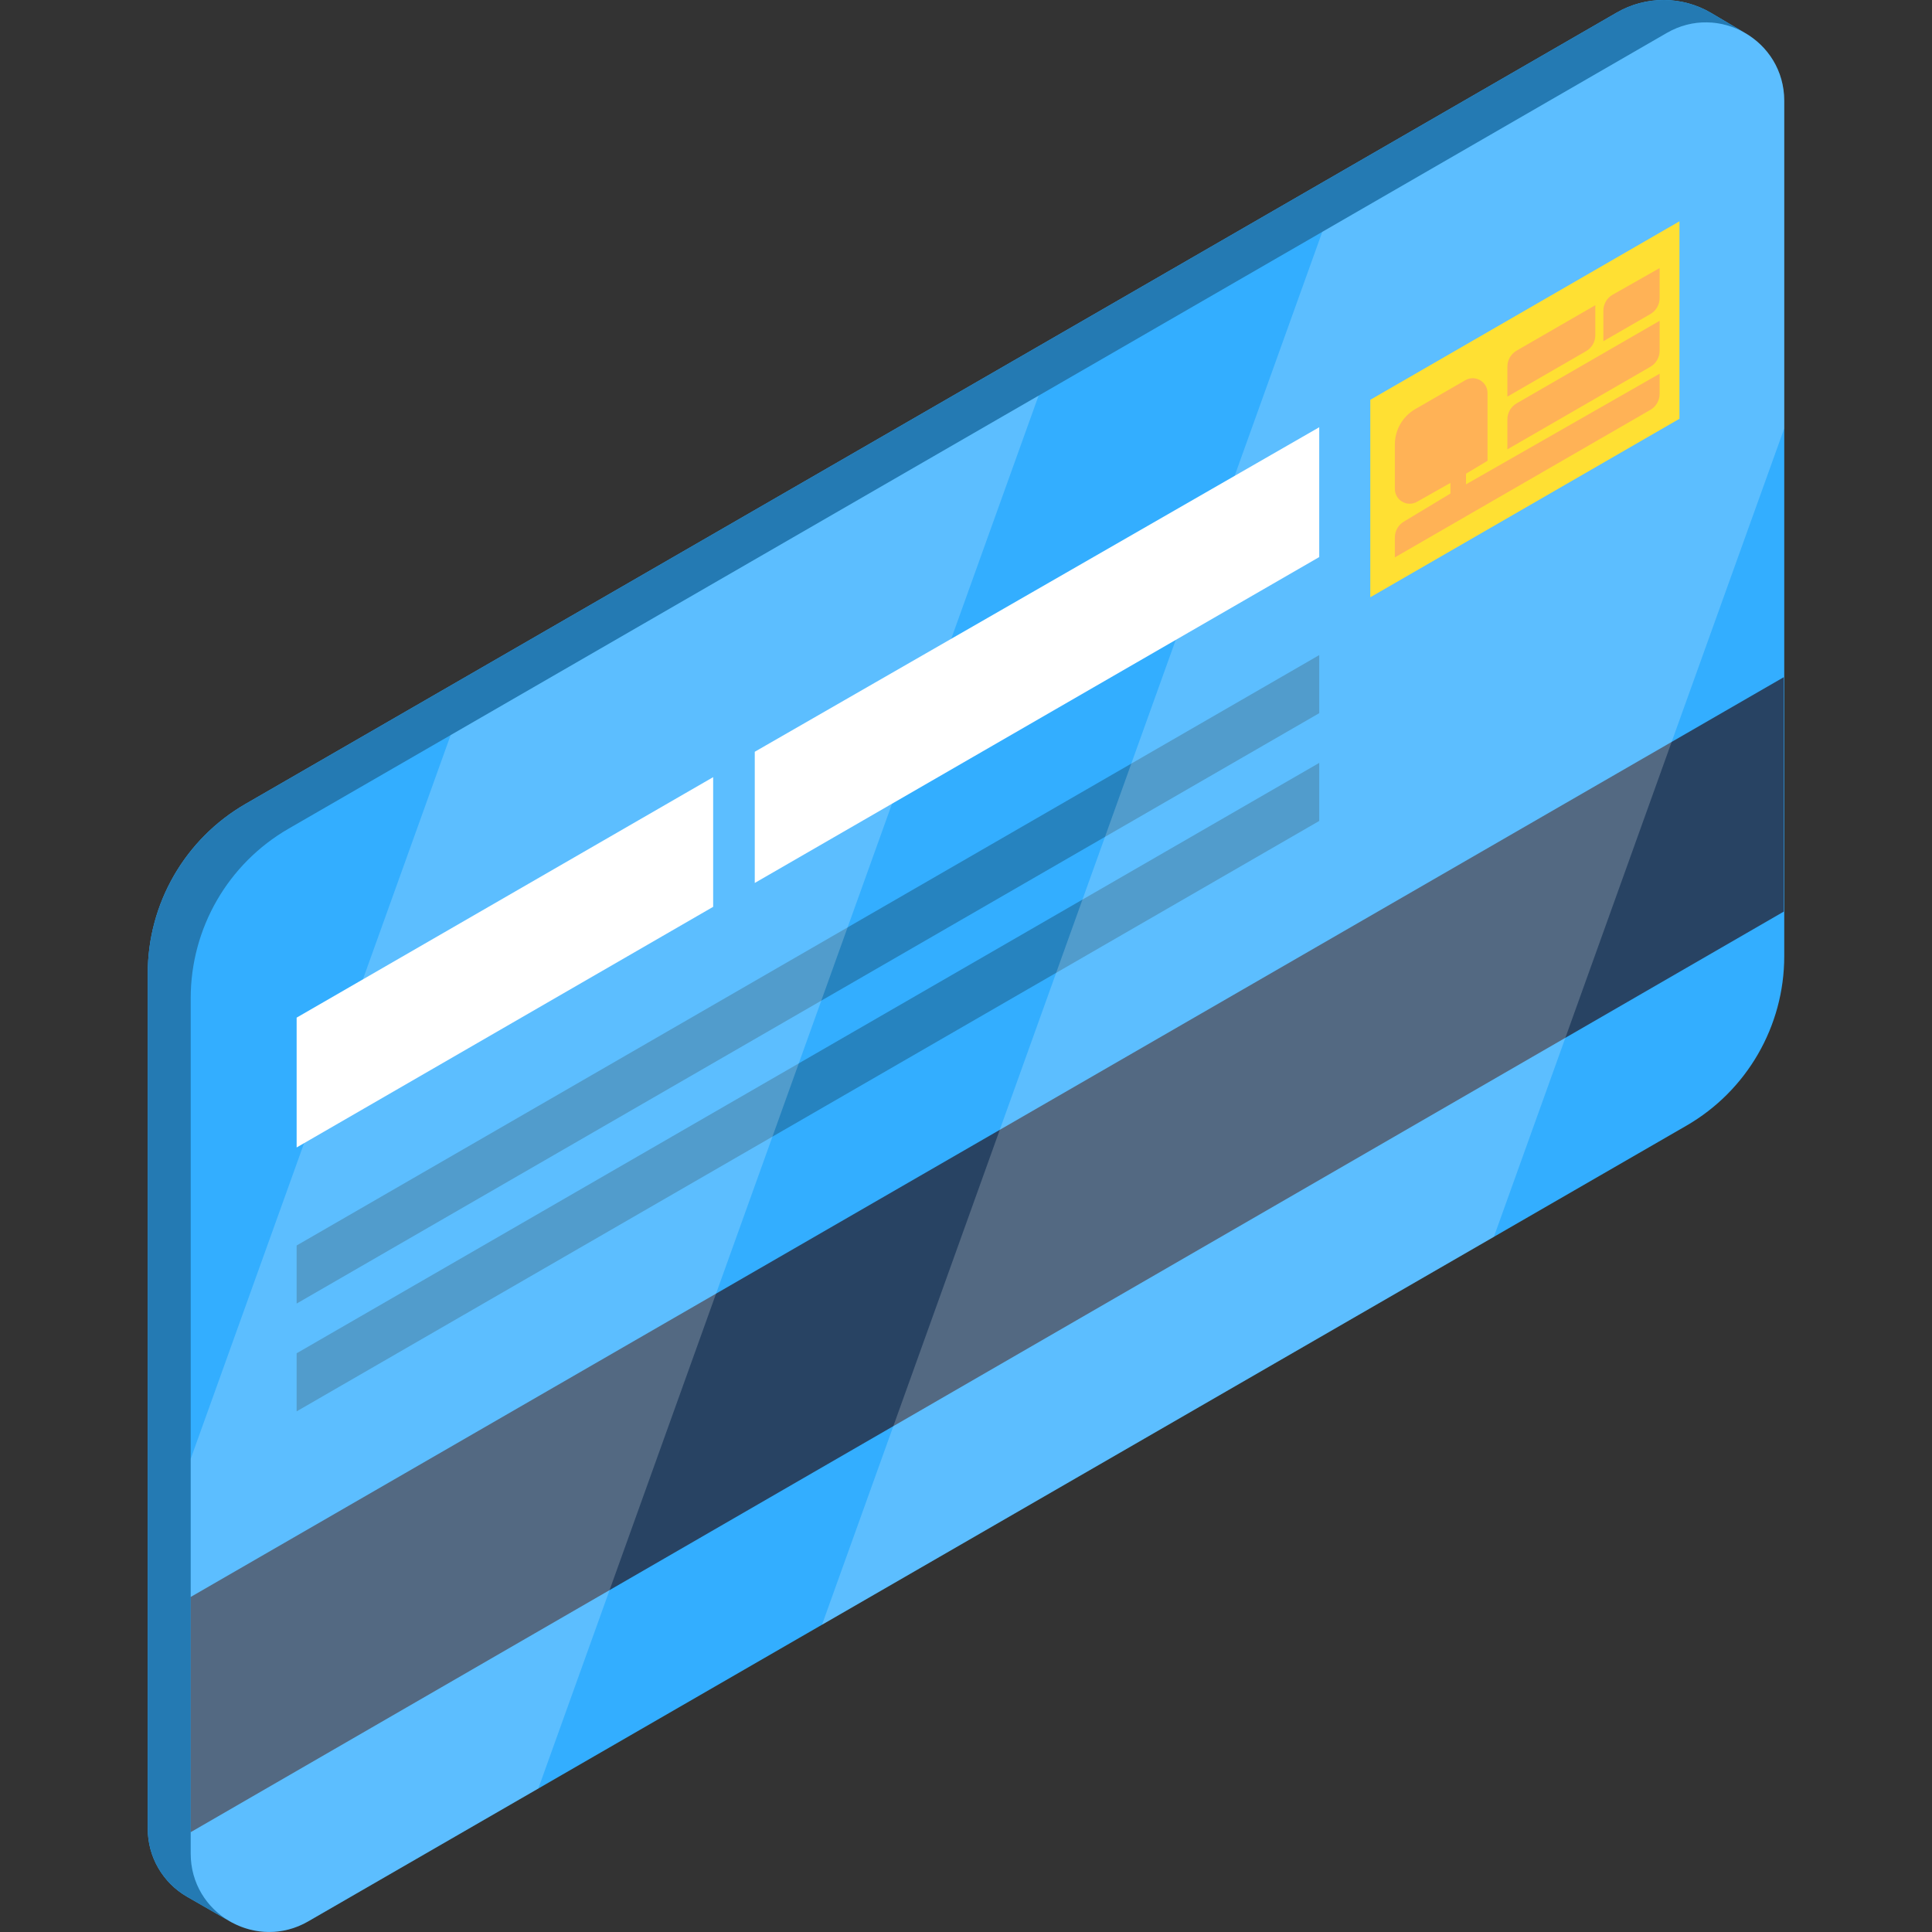 <?xml version="1.0" encoding="iso-8859-1"?>
<!-- Generator: Adobe Illustrator 19.0.0, SVG Export Plug-In . SVG Version: 6.00 Build 0)  -->
<svg version="1.1" id="Capa_1" xmlns="http://www.w3.org/2000/svg" xmlns:xlink="http://www.w3.org/1999/xlink" x="0px" y="0px"
	 viewBox="0 0 512.001 512.001" style="enable-background:new 0 0 512.001 512.001;" xml:space="preserve">
<rect x="0" y="0" width="512.001" height="512.001" fill="#333333" stroke="none"/>
<path style="fill:#33AEFF;" d="M462.301,8.649l-8.8-5.198c-7.712-4.555-17.279-4.604-25.036-0.127L65.08,213.04
	c-16.042,9.262-25.925,26.379-25.925,44.904v226.707c0,7.434,3.973,14.301,10.419,18.006l11.082,6.37
	c0.188,0.112,0.378,0.221,0.57,0.328l0.301,0.173l0.006-0.008c5.961,3.184,13.452,3.531,20.14-0.33L446.92,298.314
	c16.043-9.262,25.925-26.379,25.925-44.904V26.712C472.845,18.652,468.44,12.121,462.301,8.649z"/>
<path style="fill:#247AB3;" d="M50.54,491.214V264.517c0-18.524,9.883-35.641,25.925-44.904L441.712,8.738
	c6.856-3.959,14.559-3.499,20.589-0.089l-8.8-5.198c-7.712-4.555-17.279-4.604-25.036-0.127L65.08,213.04
	c-16.042,9.262-25.925,26.379-25.925,44.904v226.707c0,7.434,3.973,14.301,10.419,18.006l11.082,6.37
	C54.742,505.496,50.54,499.085,50.54,491.214z"/>
<path style="fill:#2683BF;" d="M61.225,509.354l0.301,0.173l0.006-0.008C61.43,509.464,61.327,509.41,61.225,509.354z"/>
<polygon style="fill:#284363;" points="50.54,423.207 472.724,179.459 472.724,241.581 50.54,485.541 "/>
<polygon style="fill:#FFD800;" points="363.141,105.953 445.077,58.648 445.077,110.979 363.141,158.284 "/>
<g>
	<path style="fill:#FF9F2C;" d="M375.061,108.416l13.256-7.653c2.62-1.513,5.895,0.378,5.895,3.403v17.95l-5.701,3.421v2.819
		l51.304-29.317v5.349c0,1.743-0.93,3.354-2.44,4.226l-67.72,39.098v-5.289c0-1.711,0.896-3.297,2.362-4.18l12.359-7.445v-2.819
		l-8.858,5.003c-2.62,1.48-5.863-0.413-5.863-3.422v-11.784C369.656,113.916,371.716,110.347,375.061,108.416z"/>
	<path style="fill:#FF9F2C;" d="M437.376,97.196c1.51-0.871,2.44-2.482,2.44-4.226v-7.956l-37.902,21.883
		c-1.51,0.871-2.44,2.482-2.44,4.226v7.956L437.376,97.196z"/>
	<path style="fill:#FF9F2C;" d="M401.913,92.927c-1.51,0.872-2.44,2.482-2.44,4.226v7.956l20.864-12.052
		c1.509-0.872,2.439-2.482,2.439-4.225v-7.95L401.913,92.927z"/>
	<path style="fill:#FF9F2C;" d="M427.38,78.093c-1.528,0.866-2.473,2.488-2.473,4.245v8.087l12.469-7.199
		c1.51-0.871,2.44-2.482,2.44-4.226v-7.956L427.38,78.093z"/>
</g>
<g>
	<polygon style="fill:#FFFFFF;" points="78.612,269.683 78.612,304.088 188.995,240.317 188.995,205.953 	"/>
	<polygon style="fill:#FFFFFF;" points="200.021,199.224 200.021,233.993 349.61,147.627 349.61,113.222 	"/>
</g>
<g>
	<polygon style="fill:#2683BF;" points="78.612,330.069 349.61,173.607 349.61,188.998 78.612,345.459 	"/>
	<polygon style="fill:#2683BF;" points="78.612,358.633 349.61,202.172 349.61,217.563 78.612,374.024 	"/>
</g>
<g style="opacity:0.2;">
	<path style="fill:#FFFFFF;" d="M119.424,194.811L50.54,386.605v104.61c0,15.977,17.296,25.963,31.132,17.974l60.987-35.211
		l132.574-369.123L119.424,194.811z"/>
</g>
<g style="opacity:0.2;">
	<path style="fill:#FFFFFF;" d="M472.845,113.53V26.712c0-15.977-17.296-25.963-31.132-17.974l-91.296,52.71L217.842,430.57
		l178.056-102.8L472.845,113.53z"/>
</g>
<g>
</g>
<g>
</g>
<g>
</g>
<g>
</g>
<g>
</g>
<g>
</g>
<g>
</g>
<g>
</g>
<g>
</g>
<g>
</g>
<g>
</g>
<g>
</g>
<g>
</g>
<g>
</g>
<g>
</g>
</svg>
